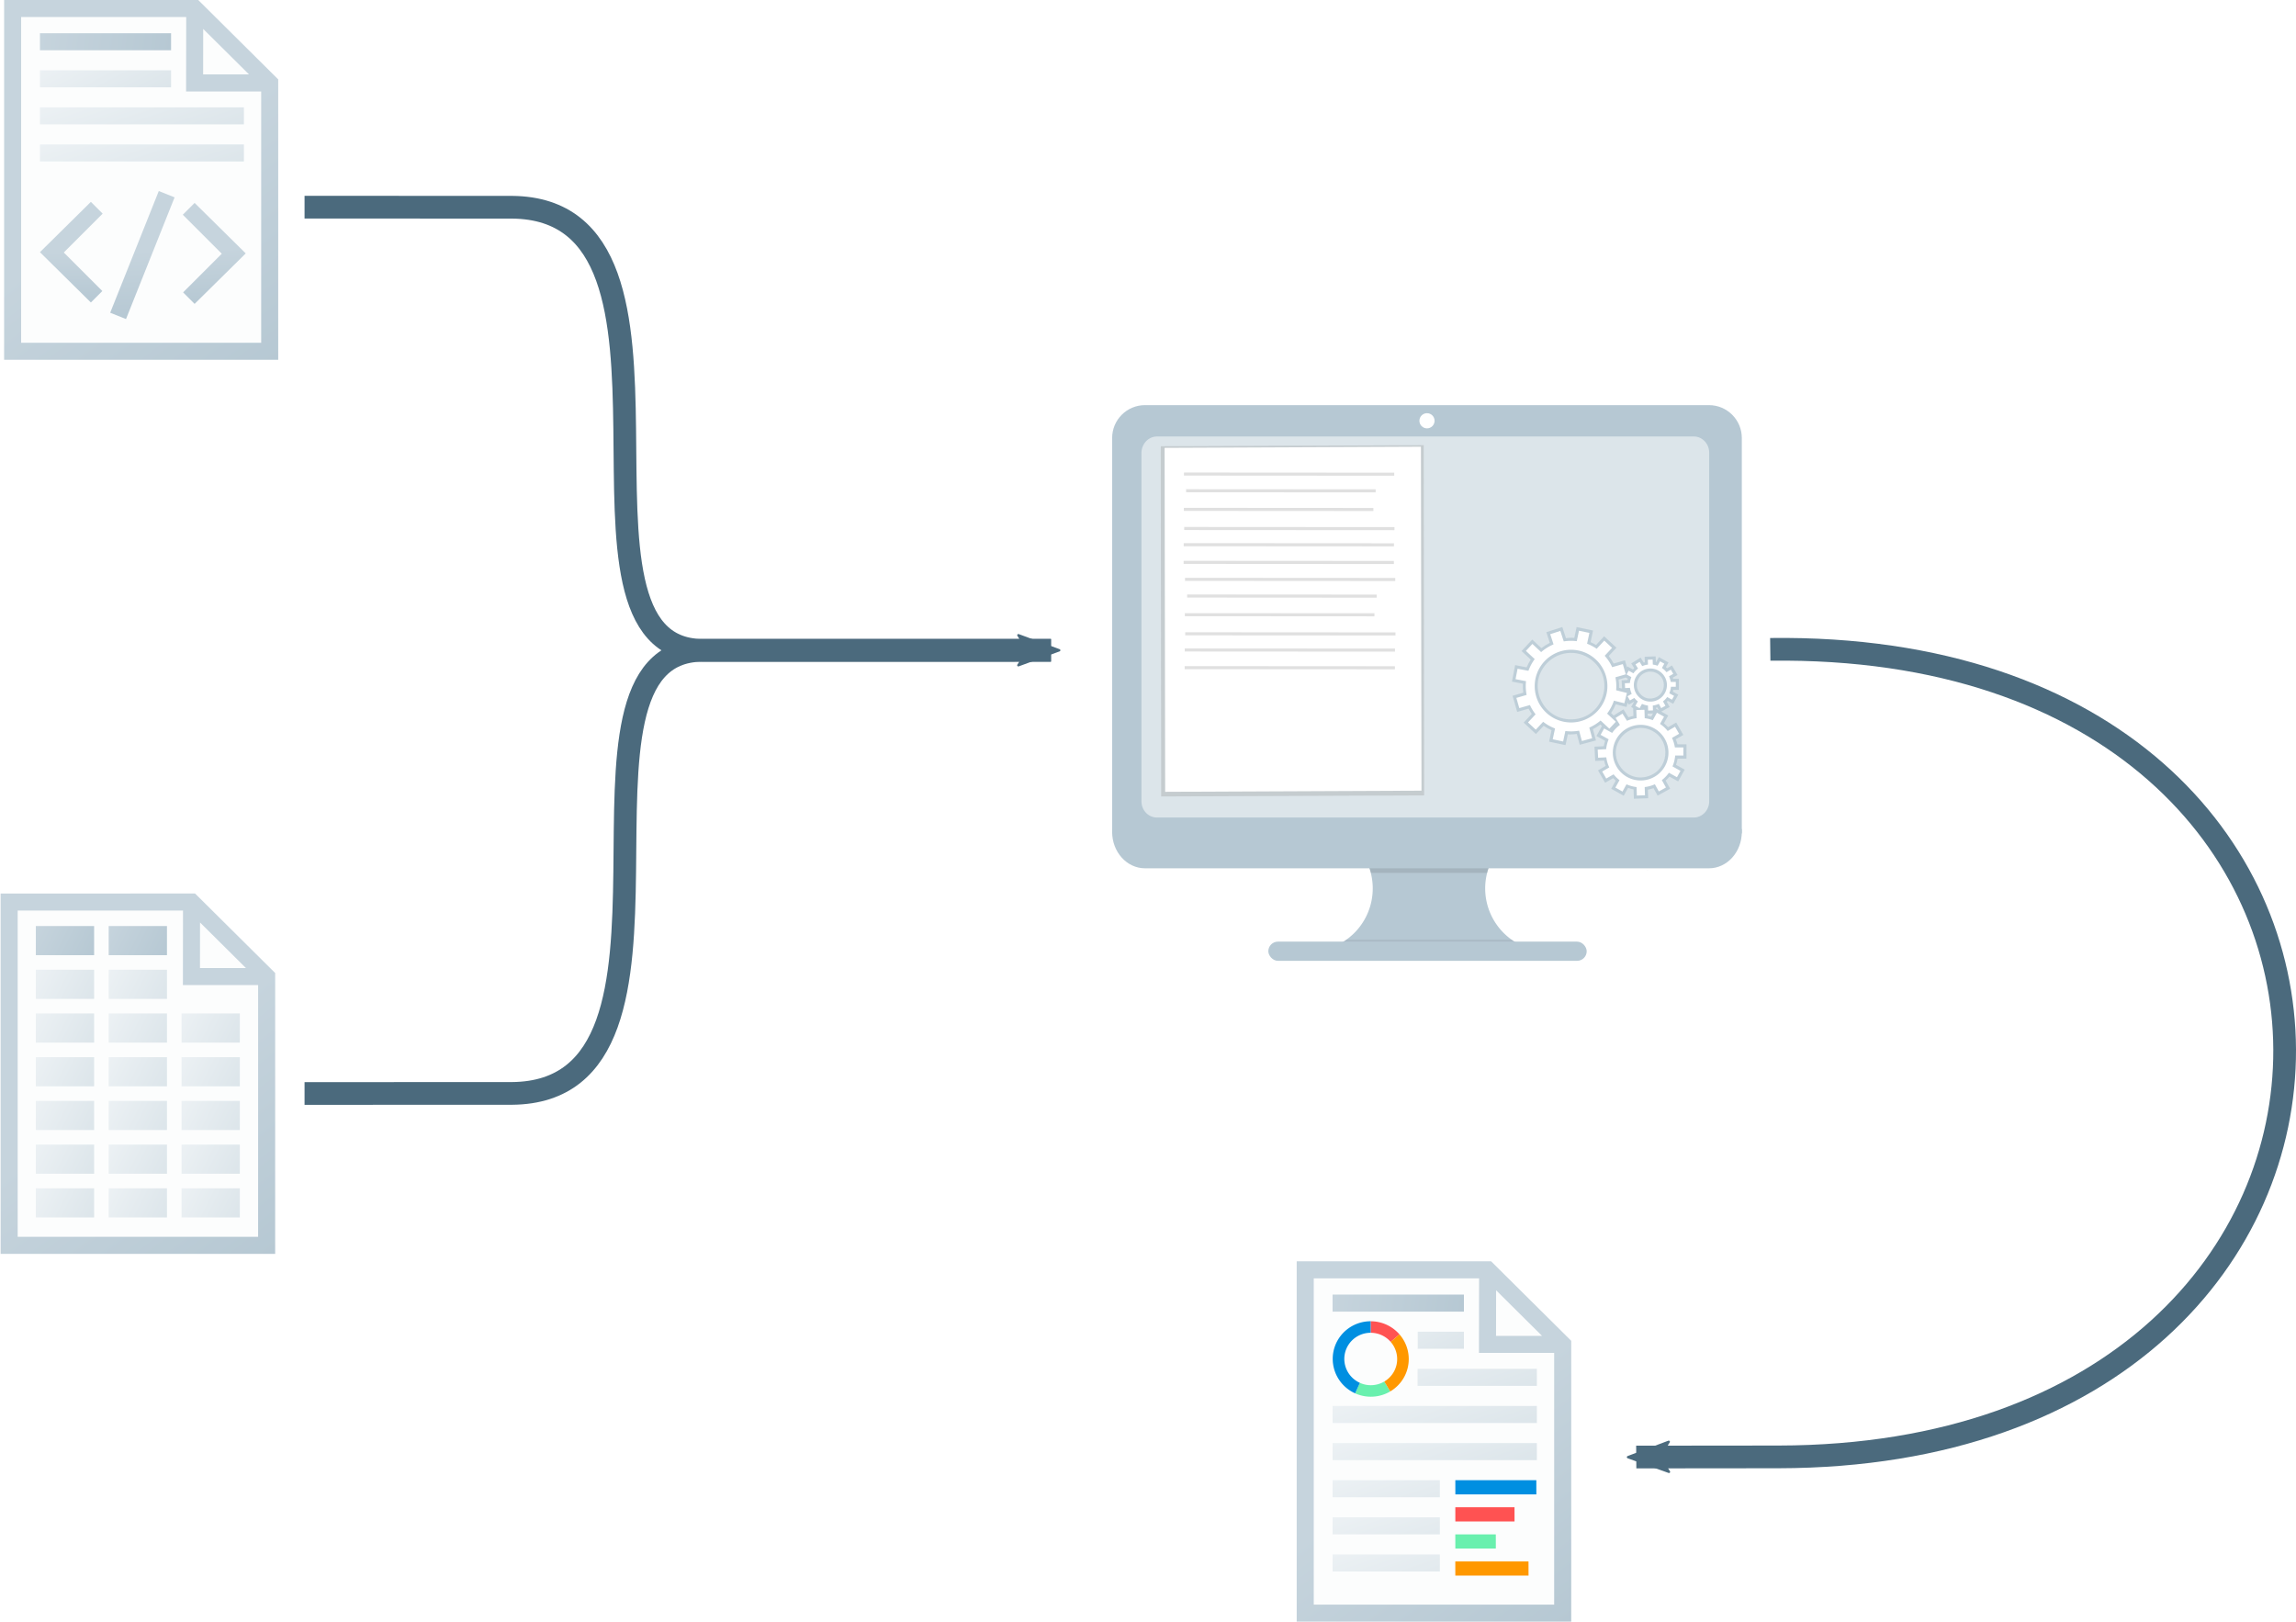 <?xml version="1.0" encoding="UTF-8" standalone="no"?>
<!-- Created with Inkscape (http://www.inkscape.org/) -->

<svg
   xmlns:osb="http://www.openswatchbook.org/uri/2009/osb"
   xmlns:dc="http://purl.org/dc/elements/1.1/"
   xmlns:cc="http://creativecommons.org/ns#"
   xmlns:rdf="http://www.w3.org/1999/02/22-rdf-syntax-ns#"
   xmlns:svg="http://www.w3.org/2000/svg"
   xmlns="http://www.w3.org/2000/svg"
   xmlns:xlink="http://www.w3.org/1999/xlink"
   xmlns:sodipodi="http://sodipodi.sourceforge.net/DTD/sodipodi-0.dtd"
   xmlns:inkscape="http://www.inkscape.org/namespaces/inkscape"
   width="404.47mm"
   height="285.652mm"
   viewBox="0 0 404.47 285.652"
   version="1.1"
   id="svg3107"
   inkscape:version="0.92.4 (5da689c313, 2019-01-14)"
   sodipodi:docname="nemoa-figure.svg">
  <defs
     id="defs3101">
    <marker
       inkscape:stockid="Arrow2Mend"
       orient="auto"
       refY="0"
       refX="0"
       id="Arrow2Mend-4-3"
       style="overflow:visible"
       inkscape:isstock="true">
      <path
         inkscape:connector-curvature="0"
         id="path12009-0-7"
         style="fill:#4b6a7d;fill-opacity:1;fill-rule:evenodd;stroke:#4b6a7d;stroke-width:0.625;stroke-linejoin:round;stroke-opacity:1"
         d="M 8.719,4.034 -2.207,0.016 8.719,-4.002 c -1.745,2.372 -1.735,5.617 -6e-7,8.035 z"
         transform="scale(-0.6)" />
    </marker>
    <linearGradient
       inkscape:collect="always"
       id="linearGradient13135">
      <stop
         style="stop-color:#dce5ea;stop-opacity:1"
         offset="0"
         id="stop13131" />
      <stop
         style="stop-color:#ecf1f4;stop-opacity:1"
         offset="1"
         id="stop13133" />
    </linearGradient>
    <linearGradient
       inkscape:collect="always"
       id="linearGradient46896">
      <stop
         style="stop-color:#b6c8d3;stop-opacity:1"
         offset="0"
         id="stop46892" />
      <stop
         style="stop-color:#c6d4dd;stop-opacity:1"
         offset="1"
         id="stop46894" />
    </linearGradient>
    <linearGradient
       gradientTransform="matrix(3.78,0,0,3.78,-1595.234,-684.882)"
       inkscape:collect="always"
       xlink:href="#linearGradient46896"
       id="linearGradient10806-4"
       x1="99.385"
       y1="129.775"
       x2="76.285"
       y2="126.775"
       gradientUnits="userSpaceOnUse" />
    <linearGradient
       inkscape:collect="always"
       xlink:href="#linearGradient46896"
       id="linearGradient8932-2"
       x1="446.967"
       y1="696.57"
       x2="355.971"
       y2="576.303"
       gradientUnits="userSpaceOnUse"
       gradientTransform="translate(-1595.234,-684.882)" />
    <linearGradient
       gradientTransform="matrix(8.504,0,0,2.209,-1955.661,-461.251)"
       inkscape:collect="always"
       xlink:href="#linearGradient13135"
       id="linearGradient8984-8-6-6-4-4"
       x1="86.551"
       y1="131.979"
       x2="76.285"
       y2="126.846"
       gradientUnits="userSpaceOnUse" />
    <linearGradient
       gradientTransform="matrix(13.229,0,0,2.209,-2316.068,-436.574)"
       inkscape:collect="always"
       xlink:href="#linearGradient13135"
       id="linearGradient8984-8-6-6-5-6"
       x1="86.551"
       y1="131.979"
       x2="76.285"
       y2="126.846"
       gradientUnits="userSpaceOnUse" />
    <linearGradient
       gradientTransform="matrix(13.229,0,0,2.209,-2316.068,-337.865)"
       inkscape:collect="always"
       xlink:href="#linearGradient13135"
       id="linearGradient8984-8-6-6-5-1-7-4"
       x1="86.551"
       y1="131.979"
       x2="76.285"
       y2="126.846"
       gradientUnits="userSpaceOnUse" />
    <linearGradient
       gradientTransform="matrix(13.229,0,0,2.209,-2316.068,-411.897)"
       inkscape:collect="always"
       xlink:href="#linearGradient13135"
       id="linearGradient8984-8-6-6-5-1-7-3"
       x1="86.551"
       y1="131.979"
       x2="76.285"
       y2="126.846"
       gradientUnits="userSpaceOnUse" />
    <linearGradient
       gradientTransform="matrix(13.229,0,0,2.209,-2316.068,-387.22)"
       inkscape:collect="always"
       xlink:href="#linearGradient13135"
       id="linearGradient8984-8-6-6-5-1-7-3-8"
       x1="86.551"
       y1="131.979"
       x2="76.285"
       y2="126.846"
       gradientUnits="userSpaceOnUse" />
    <linearGradient
       gradientTransform="matrix(13.229,0,0,2.209,-2316.068,-362.542)"
       inkscape:collect="always"
       xlink:href="#linearGradient13135"
       id="linearGradient8984-8-6-6-5-1-7-4-4"
       x1="86.551"
       y1="131.979"
       x2="76.285"
       y2="126.846"
       gradientUnits="userSpaceOnUse" />
    <linearGradient
       gradientTransform="matrix(13.229,0,0,2.209,-2316.068,-313.188)"
       inkscape:collect="always"
       xlink:href="#linearGradient13135"
       id="linearGradient8984-8-6-6-5-1-7-4-7"
       x1="86.551"
       y1="131.979"
       x2="76.285"
       y2="126.846"
       gradientUnits="userSpaceOnUse" />
    <marker
       inkscape:stockid="Arrow2Mend"
       orient="auto"
       refY="0"
       refX="0"
       id="Arrow2Mend-4-3-4"
       style="overflow:visible"
       inkscape:isstock="true">
      <path
         inkscape:connector-curvature="0"
         id="path12009-0-7-0"
         style="fill:#4b6a7d;fill-opacity:1;fill-rule:evenodd;stroke:#4b6a7d;stroke-width:0.625;stroke-linejoin:round;stroke-opacity:1"
         d="M 8.719,4.034 -2.207,0.016 8.719,-4.002 c -1.745,2.372 -1.735,5.617 -6e-7,8.035 z"
         transform="scale(-0.6)" />
    </marker>
    <linearGradient
       inkscape:collect="always"
       xlink:href="#linearGradient46896"
       id="linearGradient10097"
       gradientUnits="userSpaceOnUse"
       gradientTransform="translate(12.834,-2.9e-6)"
       x1="86.551"
       y1="131.979"
       x2="76.285"
       y2="126.846" />
    <linearGradient
       inkscape:collect="always"
       xlink:href="#linearGradient13135"
       id="linearGradient10099"
       gradientUnits="userSpaceOnUse"
       gradientTransform="translate(12.834,7.7)"
       x1="86.551"
       y1="131.979"
       x2="76.285"
       y2="126.846" />
    <linearGradient
       inkscape:collect="always"
       xlink:href="#linearGradient13135"
       id="linearGradient10101"
       gradientUnits="userSpaceOnUse"
       gradientTransform="translate(12.834,15.399)"
       x1="86.551"
       y1="131.979"
       x2="76.285"
       y2="126.846" />
    <linearGradient
       inkscape:collect="always"
       xlink:href="#linearGradient13135"
       id="linearGradient10103"
       gradientUnits="userSpaceOnUse"
       gradientTransform="translate(12.834,23.099)"
       x1="86.551"
       y1="131.979"
       x2="76.285"
       y2="126.846" />
    <linearGradient
       inkscape:collect="always"
       xlink:href="#linearGradient13135"
       id="linearGradient10105"
       gradientUnits="userSpaceOnUse"
       gradientTransform="translate(12.834,30.799)"
       x1="86.551"
       y1="131.979"
       x2="76.285"
       y2="126.846" />
    <linearGradient
       inkscape:collect="always"
       xlink:href="#linearGradient13135"
       id="linearGradient10107"
       gradientUnits="userSpaceOnUse"
       gradientTransform="translate(12.834,38.498)"
       x1="86.551"
       y1="131.979"
       x2="76.285"
       y2="126.846" />
    <linearGradient
       inkscape:collect="always"
       xlink:href="#linearGradient13135"
       id="linearGradient10109"
       gradientUnits="userSpaceOnUse"
       gradientTransform="translate(12.834,46.198)"
       x1="86.551"
       y1="131.979"
       x2="76.285"
       y2="126.846" />
    <linearGradient
       inkscape:collect="always"
       xlink:href="#linearGradient13135"
       id="linearGradient10111"
       gradientUnits="userSpaceOnUse"
       gradientTransform="translate(25.667,15.399)"
       x1="86.551"
       y1="131.979"
       x2="76.285"
       y2="126.846" />
    <linearGradient
       inkscape:collect="always"
       xlink:href="#linearGradient13135"
       id="linearGradient10113"
       gradientUnits="userSpaceOnUse"
       gradientTransform="translate(25.667,23.099)"
       x1="86.551"
       y1="131.979"
       x2="76.285"
       y2="126.846" />
    <linearGradient
       inkscape:collect="always"
       xlink:href="#linearGradient13135"
       id="linearGradient10115"
       gradientUnits="userSpaceOnUse"
       gradientTransform="translate(25.667,30.799)"
       x1="86.551"
       y1="131.979"
       x2="76.285"
       y2="126.846" />
    <linearGradient
       inkscape:collect="always"
       xlink:href="#linearGradient13135"
       id="linearGradient10117"
       gradientUnits="userSpaceOnUse"
       gradientTransform="translate(25.667,38.498)"
       x1="86.551"
       y1="131.979"
       x2="76.285"
       y2="126.846" />
    <linearGradient
       inkscape:collect="always"
       xlink:href="#linearGradient13135"
       id="linearGradient10119"
       gradientUnits="userSpaceOnUse"
       gradientTransform="translate(25.667,46.198)"
       x1="86.551"
       y1="131.979"
       x2="76.285"
       y2="126.846" />
    <linearGradient
       inkscape:collect="always"
       xlink:href="#linearGradient46896"
       id="linearGradient8984-0-1-8"
       x1="86.551"
       y1="131.979"
       x2="76.285"
       y2="126.846"
       gradientUnits="userSpaceOnUse" />
    <linearGradient
       inkscape:collect="always"
       xlink:href="#linearGradient13135"
       id="linearGradient10121"
       gradientUnits="userSpaceOnUse"
       gradientTransform="translate(0,7.7)"
       x1="86.551"
       y1="131.979"
       x2="76.285"
       y2="126.846" />
    <linearGradient
       inkscape:collect="always"
       xlink:href="#linearGradient13135"
       id="linearGradient10123"
       gradientUnits="userSpaceOnUse"
       gradientTransform="translate(0,15.399)"
       x1="86.551"
       y1="131.979"
       x2="76.285"
       y2="126.846" />
    <linearGradient
       inkscape:collect="always"
       xlink:href="#linearGradient13135"
       id="linearGradient10125"
       gradientUnits="userSpaceOnUse"
       gradientTransform="translate(0,23.099)"
       x1="86.551"
       y1="131.979"
       x2="76.285"
       y2="126.846" />
    <linearGradient
       inkscape:collect="always"
       xlink:href="#linearGradient13135"
       id="linearGradient10127"
       gradientUnits="userSpaceOnUse"
       gradientTransform="translate(-3e-6,30.799)"
       x1="86.551"
       y1="131.979"
       x2="76.285"
       y2="126.846" />
    <linearGradient
       inkscape:collect="always"
       xlink:href="#linearGradient13135"
       id="linearGradient10129"
       gradientUnits="userSpaceOnUse"
       gradientTransform="translate(-8e-6,38.498)"
       x1="86.551"
       y1="131.979"
       x2="76.285"
       y2="126.846" />
    <linearGradient
       inkscape:collect="always"
       xlink:href="#linearGradient13135"
       id="linearGradient10131"
       gradientUnits="userSpaceOnUse"
       gradientTransform="translate(-3e-6,46.198)"
       x1="86.551"
       y1="131.979"
       x2="76.285"
       y2="126.846" />
    <linearGradient
       inkscape:collect="always"
       xlink:href="#linearGradient46896"
       id="linearGradient8932-5"
       x1="446.967"
       y1="696.57"
       x2="355.971"
       y2="576.303"
       gradientUnits="userSpaceOnUse" />
    <marker
       inkscape:stockid="Arrow2Mend"
       orient="auto"
       refY="0"
       refX="0"
       id="Arrow2Mend-4-3-0"
       style="overflow:visible"
       inkscape:isstock="true">
      <path
         inkscape:connector-curvature="0"
         id="path12009-0-7-7"
         style="fill:#4b6a7d;fill-opacity:1;fill-rule:evenodd;stroke:#4b6a7d;stroke-width:0.625;stroke-linejoin:round;stroke-opacity:1"
         d="M 8.719,4.034 -2.207,0.016 8.719,-4.002 c -1.745,2.372 -1.735,5.617 -6e-7,8.035 z"
         transform="scale(-0.6)" />
    </marker>
    <marker
       inkscape:isstock="true"
       style="overflow:visible"
       id="DotL"
       refX="0"
       refY="0"
       orient="auto"
       inkscape:stockid="DotL">
      <path
         inkscape:connector-curvature="0"
         transform="matrix(0.8,0,0,0.8,5.92,0.8)"
         style="fill:#000000;fill-opacity:0.393;fill-rule:evenodd;stroke:#000000;stroke-width:1pt;stroke-opacity:1"
         d="m -2.5,-1 c 0,2.76 -2.24,5 -5,5 -2.76,0 -5,-2.24 -5,-5 0,-2.76 2.24,-5 5,-5 2.76,0 5,2.24 5,5 z"
         id="path955" />
    </marker>
    <marker
       inkscape:isstock="true"
       style="overflow:visible"
       id="DotM"
       refX="0"
       refY="0"
       orient="auto"
       inkscape:stockid="DotM">
      <path
         inkscape:connector-curvature="0"
         transform="matrix(0.4,0,0,0.4,2.96,0.4)"
         style="fill:#3c82ff;fill-opacity:0.706;fill-rule:evenodd;stroke:#000000;stroke-width:1pt;stroke-opacity:1"
         d="m -2.5,-1 c 0,2.76 -2.24,5 -5,5 -2.76,0 -5,-2.24 -5,-5 0,-2.76 2.24,-5 5,-5 2.76,0 5,2.24 5,5 z"
         id="path958" />
    </marker>
    <marker
       inkscape:isstock="true"
       style="overflow:visible"
       id="Arrow2Lstart"
       refX="0"
       refY="0"
       orient="auto"
       inkscape:stockid="Arrow2Lstart">
      <path
         inkscape:connector-curvature="0"
         transform="matrix(1.1,0,0,1.1,1.1,0)"
         d="M 8.719,4.034 -2.207,0.016 8.719,-4.002 c -1.745,2.372 -1.735,5.617 -6e-7,8.035 z"
         style="fill:#000000;fill-opacity:0.393;fill-rule:evenodd;stroke:#000000;stroke-width:0.625;stroke-linejoin:round;stroke-opacity:1"
         id="path912" />
    </marker>
    <marker
       inkscape:isstock="true"
       style="overflow:visible"
       id="marker1290"
       refX="0"
       refY="0"
       orient="auto"
       inkscape:stockid="Arrow1Lstart">
      <path
         inkscape:connector-curvature="0"
         transform="matrix(0.8,0,0,0.8,10,0)"
         style="fill:#3c82ff;fill-opacity:0.706;fill-rule:evenodd;stroke:#000000;stroke-width:1pt;stroke-opacity:1"
         d="M 0,0 5,-5 -12.5,0 5,5 Z"
         id="path1288" />
    </marker>
    <marker
       inkscape:isstock="true"
       style="overflow:visible"
       id="Arrow1Lstart"
       refX="0"
       refY="0"
       orient="auto"
       inkscape:stockid="Arrow1Lstart">
      <path
         inkscape:connector-curvature="0"
         transform="matrix(0.8,0,0,0.8,10,0)"
         style="fill:#3c82ff;fill-opacity:0.706;fill-rule:evenodd;stroke:#000000;stroke-width:1pt;stroke-opacity:1"
         d="M 0,0 5,-5 -12.5,0 5,5 Z"
         id="path894" />
    </marker>
    <linearGradient
       osb:paint="solid"
       id="linearGradient25565">
      <stop
         id="stop25563"
         offset="0"
         style="stop-color:#00ff00;stop-opacity:1;" />
    </linearGradient>
    <linearGradient
       id="linearGradient25557"
       inkscape:collect="always">
      <stop
         id="stop25553"
         offset="0"
         style="stop-color:#ff0000;stop-opacity:1;" />
      <stop
         id="stop25555"
         offset="1"
         style="stop-color:#ff0000;stop-opacity:0;" />
    </linearGradient>
    <linearGradient
       osb:paint="solid"
       id="linearGradient6556">
      <stop
         id="stop6554"
         offset="0"
         style="stop-color:#ff0046;stop-opacity:0.478;" />
    </linearGradient>
    <inkscape:perspective
       id="perspective4864"
       inkscape:persp3d-origin="248.87743 : -1539.7324 : 1"
       inkscape:vp_z="-1886.7359 : -1541.4926 : 1"
       inkscape:vp_y="0 : -21.553142 : 0"
       inkscape:vp_x="2135.6135 : -1.7602 : 0"
       sodipodi:type="inkscape:persp3d" />
    <linearGradient
       gradientUnits="userSpaceOnUse"
       y2="314.548"
       x2="463.755"
       y1="314.548"
       x1="255.397"
       id="linearGradient25559"
       xlink:href="#linearGradient25557"
       inkscape:collect="always" />
    <inkscape:perspective
       id="perspective4864-9"
       inkscape:persp3d-origin="104.79107 : -1864.7233 : 1"
       inkscape:vp_z="-2030.8226 : -1866.4835 : 1"
       inkscape:vp_y="0 : -21.553142 : 0"
       inkscape:vp_x="2135.6135 : -1.7602 : 0"
       sodipodi:type="inkscape:persp3d" />
    <inkscape:perspective
       id="perspective4864-9-5"
       inkscape:persp3d-origin="-101.27768 : -1787.5854 : 1"
       inkscape:vp_z="-2236.8913 : -1789.3456 : 1"
       inkscape:vp_y="0 : -21.553142 : 0"
       inkscape:vp_x="2135.6135 : -1.7602 : 0"
       sodipodi:type="inkscape:persp3d" />
    <marker
       inkscape:stockid="Arrow2Mend"
       orient="auto"
       refY="0"
       refX="0"
       id="Arrow2Mend-4-3-0-5"
       style="overflow:visible"
       inkscape:isstock="true">
      <path
         inkscape:connector-curvature="0"
         id="path12009-0-7-7-0"
         style="fill:#b6c8d3;fill-opacity:1;fill-rule:evenodd;stroke:#b6c8d3;stroke-width:0.625;stroke-linejoin:round;stroke-opacity:1"
         d="M 8.719,4.034 -2.207,0.016 8.719,-4.002 c -1.745,2.372 -1.735,5.617 -6e-7,8.035 z"
         transform="scale(-0.6)" />
    </marker>
    <linearGradient
       inkscape:collect="always"
       xlink:href="#linearGradient46896"
       id="linearGradient10927-7"
       x1="658.24"
       y1="542.879"
       x2="655.686"
       y2="466.266"
       gradientUnits="userSpaceOnUse" />
    <linearGradient
       inkscape:collect="always"
       xlink:href="#linearGradient46896"
       id="linearGradient10945-1"
       x1="81.804"
       y1="174.127"
       x2="81.813"
       y2="165.391"
       gradientUnits="userSpaceOnUse" />
    <linearGradient
       inkscape:collect="always"
       xlink:href="#linearGradient46896"
       id="linearGradient10937-0"
       x1="95.302"
       y1="176.935"
       x2="94.767"
       y2="165.148"
       gradientUnits="userSpaceOnUse" />
    <linearGradient
       inkscape:collect="always"
       xlink:href="#linearGradient13135"
       id="linearGradient11140"
       gradientUnits="userSpaceOnUse"
       gradientTransform="matrix(2.25,0,0,0.584,-95.363,59.169)"
       x1="86.551"
       y1="131.979"
       x2="76.285"
       y2="126.846" />
    <linearGradient
       inkscape:collect="always"
       xlink:href="#linearGradient13135"
       id="linearGradient11142"
       gradientUnits="userSpaceOnUse"
       gradientTransform="matrix(3.5,0,0,0.584,-190.721,65.698)"
       x1="86.551"
       y1="131.979"
       x2="76.285"
       y2="126.846" />
    <linearGradient
       inkscape:collect="always"
       xlink:href="#linearGradient13135"
       id="linearGradient11144"
       gradientUnits="userSpaceOnUse"
       gradientTransform="matrix(3.5,0,0,0.584,-190.721,72.227)"
       x1="86.551"
       y1="131.979"
       x2="76.285"
       y2="126.846" />
    <linearGradient
       inkscape:collect="always"
       xlink:href="#linearGradient46896"
       id="linearGradient8515"
       gradientUnits="userSpaceOnUse"
       x1="99.385"
       y1="129.775"
       x2="76.285"
       y2="126.775" />
    <linearGradient
       inkscape:collect="always"
       xlink:href="#linearGradient46896"
       id="linearGradient8517"
       gradientUnits="userSpaceOnUse"
       gradientTransform="scale(0.265)"
       x1="446.967"
       y1="696.57"
       x2="355.971"
       y2="576.303" />
  </defs>
  <sodipodi:namedview
     id="base"
     pagecolor="#ffffff"
     bordercolor="#666666"
     borderopacity="1.0"
     inkscape:pageopacity="0.0"
     inkscape:pageshadow="2"
     inkscape:zoom="0.49497474"
     inkscape:cx="329.48571"
     inkscape:cy="445.30515"
     inkscape:document-units="mm"
     inkscape:current-layer="layer1"
     showgrid="false"
     inkscape:window-width="1680"
     inkscape:window-height="987"
     inkscape:window-x="-8"
     inkscape:window-y="-8"
     inkscape:window-maximized="1"
     fit-margin-top="0"
     fit-margin-left="0"
     fit-margin-right="0"
     fit-margin-bottom="0" />
  <g
     inkscape:label="Ebene 1"
     inkscape:groupmode="layer"
     id="layer1"
     transform="translate(138.737,15.991)">
    <g
       id="g2101"
       transform="matrix(0.857,0,0,0.857,20.907,-24.199)">
      <path
         sodipodi:nodetypes="ssssccs"
         id="path66517-8"
         d="m 171.761,99.604 c 0,-3.73 -3.024,-6.753 -6.753,-6.753 H 49.08 c -3.73,0 -6.753,3.024 -6.753,6.753 V 180.897 H 171.761 Z"
         inkscape:connector-curvature="0"
         style="fill:#b6c8d3;fill-opacity:1;stroke-width:0.647" />
      <path
         id="path66519-1"
         d="m 165.054,102.612 v 71.675 a 3.171,3.325 0 0 1 -3.171,3.325 H 51.524 a 3.171,3.325 0 0 1 -3.171,-3.325 v -71.675 a 3.14,3.293 0 0 1 0.457,-1.656 3.177,3.331 0 0 1 2.745,-1.662 H 161.883 a 3.171,3.325 0 0 1 3.171,3.319 z"
         inkscape:connector-curvature="0"
         style="fill:#dce5ea;fill-opacity:1;stroke-width:0.632" />
      <g
         transform="matrix(1.58,0,0,1.58,40.68,-125.997)"
         id="g1761-9">
        <path
           style="color:#000000;font-style:normal;font-variant:normal;font-weight:normal;font-stretch:normal;font-size:medium;line-height:normal;font-family:sans-serif;font-variant-ligatures:normal;font-variant-position:normal;font-variant-caps:normal;font-variant-numeric:normal;font-variant-alternates:normal;font-feature-settings:normal;text-indent:0;text-align:start;text-decoration:none;text-decoration-line:none;text-decoration-style:solid;text-decoration-color:#000000;letter-spacing:normal;word-spacing:normal;text-transform:none;writing-mode:lr-tb;direction:ltr;text-orientation:mixed;dominant-baseline:auto;baseline-shift:baseline;text-anchor:start;white-space:normal;shape-padding:0;clip-rule:nonzero;display:inline;overflow:visible;visibility:visible;opacity:0.5;isolation:auto;mix-blend-mode:normal;color-interpolation:sRGB;color-interpolation-filters:linearRGB;solid-color:#000000;solid-opacity:1;vector-effect:none;fill:#a1b8c7;fill-opacity:1;fill-rule:nonzero;stroke:none;stroke-width:3.024;stroke-linecap:butt;stroke-linejoin:miter;stroke-miterlimit:4;stroke-dasharray:none;stroke-dashoffset:0;stroke-opacity:1;color-rendering:auto;image-rendering:auto;shape-rendering:auto;text-rendering:auto;enable-background:accumulate"
           d="m 151.104,11.695 -7.834,2.545 1.697,5.227 c -1.466,0.719 -2.847,1.581 -4.135,2.584 l -4.492,-4.188 -5.244,5.625 4.512,4.205 c -0.791,1.205 -1.467,2.471 -2.027,3.799 l -5.637,-1.098 -1.57,8.088 5.371,1.045 c -0.073,1.477 -0.009,2.949 0.193,4.414 l -5.258,1.512 2.27,7.918 5.582,-1.604 c 0.47,0.895 0.994,1.755 1.574,2.582 l -3.973,4.262 6.025,5.619 3.775,-4.051 c 1.222,0.844 2.513,1.57 3.871,2.172 l -1.195,5.621 8.059,1.713 1.133,-5.324 c 0.325,0.023 0.647,0.066 0.973,0.074 1.154,0.03 2.299,-0.126 3.443,-0.262 l 1.43,5.33 7.957,-2.135 -1.482,-5.531 c 1.286,-0.652 2.505,-1.415 3.652,-2.289 l 0.799,0.744 -2.729,4.912 4.273,2.373 c -0.285,0.862 -0.508,1.737 -0.664,2.631 l -4.566,0.236 0.363,7.006 4.346,-0.225 c 0.196,0.91 0.459,1.798 0.789,2.668 l -3.77,2.178 3.504,6.076 3.926,-2.266 c 0.402,0.437 0.822,0.852 1.264,1.248 l -2.207,3.977 6.133,3.408 2.137,-3.85 c 0.885,0.316 1.786,0.57 2.709,0.748 l 0.158,4.574 7.012,-0.24 -0.143,-4.209 c 0.149,-0.03 0.301,-0.043 0.449,-0.076 0.603,-0.133 1.198,-0.297 1.785,-0.49 0.174,-0.057 0.34,-0.133 0.512,-0.195 l 2.041,3.688 6.137,-3.398 -2.207,-3.986 c 0.678,-0.607 1.303,-1.262 1.885,-1.961 l 4.264,2.365 3.203,-5.766 -4.254,-2.361 c 0.339,-0.996 0.59,-2.014 0.756,-3.053 l 4.371,0.002 0.008,-7.016 -4.455,-0.002 c -0.04,-0.178 -0.064,-0.359 -0.109,-0.535 -0.172,-0.668 -0.454,-1.299 -0.699,-1.943 l 3.713,-2.141 -3.504,-6.078 -3.971,2.289 c -0.639,-0.69 -1.329,-1.323 -2.064,-1.908 l 2.135,-3.85 -3.428,-1.902 4.105,-2.275 -1.393,-2.518 c 0.164,-0.16 0.322,-0.324 0.477,-0.494 l 2.664,1.477 2.5,-4.5 -2.662,-1.477 c 0.086,-0.294 0.159,-0.589 0.221,-0.889 l 2.74,0.002 0.006,-5.396 -2.834,-0.002 c -0.054,-0.197 -0.088,-0.398 -0.152,-0.592 l 2.287,-1.318 -2.695,-4.674 -2.402,1.383 c -0.192,-0.192 -0.387,-0.38 -0.59,-0.56 0.055,-0.073 0,0 0.055,-0.073 l 1.227,-2.213 -4.717,-2.621 -1.387,2.502 c -0.038,-0.011 -0.077,-0.02 -0.115,-0.027 l -0.098,-2.848 -1.51,0.051 -3.885,0.133 0.092,2.715 c -0.188,0.046 -0.373,0.093 -0.559,0.148 l -1.523,-2.443 -4.576,2.857 1.451,2.328 c -0.22,0.211 -0.432,0.427 -0.635,0.654 l -2.666,-1.479 -0.25,0.449 -0.998,-3.484 -5.533,1.586 c -0.694,-1.312 -1.506,-2.551 -2.432,-3.711 l 3.775,-4.053 -6.027,-5.617 -3.986,4.275 c -0.861,-0.526 -1.751,-0.994 -2.672,-1.406 l 1.207,-5.678 -8.059,-1.713 -0.314,1.479 -0.816,3.844 c -0.325,-0.023 -0.647,-0.067 -0.973,-0.076 -1.05,-0.03 -2.093,0.101 -3.137,0.211 z m 3.963,12.682 c 4.248,-0.086 8.359,1.486 11.467,4.383 5.369,5.006 6.321,11.884 4.16,17.664 -2.161,5.781 -7.394,10.347 -14.729,10.604 -7.335,0.256 -12.872,-3.933 -15.432,-9.549 -2.559,-5.616 -2.088,-12.544 2.918,-17.912 3.011,-3.229 7.201,-5.1 11.615,-5.189 z m 39.516,9.207 c 1.041,0.038 2.058,0.321 2.969,0.826 2.63,1.46 3.643,4.039 3.357,6.531 -0.286,2.492 -1.856,4.773 -4.748,5.6 -2.892,0.827 -5.432,-0.28 -6.992,-2.244 -1.56,-1.964 -2.063,-4.688 -0.602,-7.318 1.209,-2.176 3.528,-3.485 6.016,-3.395 z m -12.324,2.906 1.014,0.562 c -0.062,0.221 -0.119,0.442 -0.168,0.666 l -2.883,0.148 0.209,4.041 -1.475,-0.367 c 0.047,-1.353 -0.029,-2.7 -0.213,-4.041 z m 3.959,11.898 c 0.028,0.026 0.056,0.054 0.084,0.082 l -1.389,2.498 0.975,0.541 0.129,3.826 c -0.841,0.164 -1.665,0.379 -2.475,0.658 l -2.414,-3.869 -4.816,3.006 -1.273,-1.189 c 0.91,-1.359 1.673,-2.8 2.285,-4.316 l 5.326,1.326 0.531,-2.131 0.57,0.988 z m 11.521,2.783 0.773,1.404 -1.418,-0.789 -0.016,-0.432 c 0.222,-0.054 0.441,-0.116 0.66,-0.184 z m -2.111,2.963 -0.873,1.57 c -0.567,-0.168 -1.139,-0.309 -1.719,-0.422 L 193,54.225 Z m -6.482,7.096 c 0.283,-0.01 0.568,-0.008 0.854,0.002 1.216,0.044 2.419,0.27 3.568,0.672 0.653,0.228 1.284,0.512 1.889,0.848 4.788,2.658 6.697,7.439 6.174,12.004 -0.524,4.565 -3.466,8.791 -8.73,10.297 -5.265,1.505 -9.996,-0.527 -12.854,-4.125 -2.858,-3.598 -3.765,-8.666 -1.105,-13.453 2.081,-3.748 5.962,-6.101 10.205,-6.244 z"
           transform="matrix(0.265,0,0,0.265,19.567,164.277)"
           id="path65804-2-9-5-1-1-54-3-0"
           inkscape:connector-curvature="0"
           sodipodi:nodetypes="cccccccccccccccccccccccccccccccccccccccccccccccccccccccccccccccccccccccccccccccccccccccccccccccccccccccccccccccccccccsccccccccccccccccccccccccccccccccccccccccccccccccsccc" />
        <path
           style="fill:#ffffff;fill-opacity:1;stroke:#808080;stroke-width:0;stroke-miterlimit:4;stroke-dasharray:none;stroke-opacity:0.251"
           d="m 159.289,13.514 -1.092,5.137 a 22.251,22.251 0 0 0 -6.389,0.107 l -1.676,-5.158 -4.959,1.611 1.625,5.004 a 22.251,22.251 0 0 0 -6.08,3.799 L 136.414,20 l -3.182,3.414 4.32,4.027 a 22.251,22.251 0 0 0 -3.082,5.764 l -5.332,-1.037 -0.994,5.119 5.146,1 a 22.251,22.251 0 0 0 0.297,6.752 l -5.039,1.449 1.438,5.012 5.225,-1.5 a 22.251,22.251 0 0 0 2.775,4.551 l -3.717,3.986 3.814,3.557 3.617,-3.881 a 22.251,22.251 0 0 0 5.83,3.281 l -1.129,5.314 5.102,1.084 1.094,-5.139 a 22.251,22.251 0 0 0 6.758,-0.174 l 1.359,5.072 5.037,-1.352 -1.402,-5.23 a 22.251,22.251 0 0 0 5.539,-3.48 l 4.309,4.016 3.182,-3.412 -4.289,-4 a 22.274,22.274 0 0 0 3.354,-6.346 l 5.104,1.271 1.264,-5.061 -5.291,-1.316 a 22.274,22.274 0 0 0 -0.334,-6.369 l 5.066,-1.453 -1.438,-5.014 -5.23,1.5 a 22.274,22.274 0 0 0 -3.676,-5.59 l 3.617,-3.881 -3.816,-3.557 -3.734,4.006 a 22.251,22.251 0 0 0 -4.713,-2.48 l 1.129,-5.307 z m -4.254,9.352 a 17.844,17.844 0 0 1 12.529,4.789 17.844,17.844 0 1 1 -25.219,0.881 17.844,17.844 0 0 1 12.689,-5.67 z m 40.416,4.805 -2.373,0.08 0.082,2.391 a 10.126,10.126 0 0 0 -2.811,0.748 l -1.307,-2.094 -2.012,1.256 1.266,2.031 a 10.126,10.126 0 0 0 -2.268,2.344 l -2.342,-1.299 -1.031,1.855 2.35,1.305 a 10.126,10.126 0 0 0 -0.729,2.885 l -2.469,0.127 0.123,2.369 2.383,-0.123 a 10.126,10.126 0 0 0 0.873,2.949 l -2.068,1.193 1.186,2.057 2.145,-1.236 a 10.126,10.126 0 0 0 1.725,1.705 l -1.205,2.168 2.076,1.152 1.172,-2.109 a 10.126,10.126 0 0 0 2.934,0.809 l 0.086,2.471 2.371,-0.08 -0.08,-2.391 a 10.126,10.126 0 0 0 2.965,-0.818 l 1.156,2.092 2.076,-1.15 -1.193,-2.156 a 10.126,10.126 0 0 0 2.064,-2.145 l 2.344,1.301 1.031,-1.857 -2.334,-1.295 a 10.137,10.137 0 0 0 0.785,-3.172 l 2.395,0.002 0.002,-2.373 -2.482,-0.002 a 10.137,10.137 0 0 0 -0.846,-2.775 l 2.078,-1.199 -1.186,-2.055 -2.146,1.236 a 10.137,10.137 0 0 0 -2.234,-2.066 l 1.17,-2.109 -2.074,-1.152 -1.209,2.18 a 10.126,10.126 0 0 0 -2.354,-0.58 z m -0.814,4.402 a 8.121,8.121 0 0 1 3.648,1.016 8.121,8.121 0 1 1 -11.041,3.156 8.121,8.121 0 0 1 7.393,-4.172 z m -3.215,20.244 -3.99,0.135 0.137,4.02 a 17.034,17.034 0 0 0 -4.727,1.258 l -2.197,-3.521 -3.387,2.113 2.131,3.416 a 17.034,17.034 0 0 0 -3.814,3.945 l -3.939,-2.188 -1.734,3.123 3.953,2.195 a 17.034,17.034 0 0 0 -1.227,4.85 l -4.152,0.215 0.207,3.986 4.008,-0.207 a 17.034,17.034 0 0 0 1.467,4.961 l -3.477,2.008 1.994,3.459 3.605,-2.08 a 17.034,17.034 0 0 0 2.902,2.867 l -2.025,3.648 3.49,1.939 1.971,-3.551 a 17.034,17.034 0 0 0 4.938,1.361 l 0.143,4.156 3.99,-0.137 -0.137,-4.02 a 17.034,17.034 0 0 0 4.986,-1.377 l 1.947,3.518 3.492,-1.934 -2.008,-3.627 a 17.034,17.034 0 0 0 3.473,-3.609 l 3.943,2.189 1.734,-3.123 -3.926,-2.18 a 17.051,17.051 0 0 0 1.32,-5.334 l 4.025,0.002 0.004,-3.992 -4.174,-0.002 a 17.051,17.051 0 0 0 -1.422,-4.67 l 3.494,-2.016 -1.994,-3.459 -3.609,2.08 a 17.051,17.051 0 0 0 -3.762,-3.475 l 1.971,-3.551 -3.49,-1.938 -2.035,3.666 a 17.034,17.034 0 0 0 -3.959,-0.973 z m -1.369,7.404 a 13.66,13.66 0 0 1 6.137,1.709 13.66,13.66 0 1 1 -18.572,5.311 13.66,13.66 0 0 1 12.436,-7.02 z"
           id="path65804-2-9-5-1-1-54-2"
           transform="matrix(0.265,0,0,0.265,19.567,164.277)"
           inkscape:connector-curvature="0" />
      </g>
      <path
         id="path66507-5"
         d="m 126.848,204.075 v 1.333 H 87.447 v -1.08 a 12.938,12.938 0 0 0 8.448,-12.148 12.938,12.938 0 0 0 -7.556,-11.767 H 126.583 a 12.938,12.938 0 0 0 0.265,23.663 z"
         inkscape:connector-curvature="0"
         style="fill:#b6c8d3;fill-opacity:1;stroke-width:0.647" />
      <path
         id="path66509-9"
         d="m 126.583,180.412 a 12.938,12.938 0 0 0 -7.148,8.584 H 95.5 a 12.976,12.976 0 0 0 -7.161,-8.584 z"
         inkscape:connector-curvature="0"
         style="opacity:0.1;stroke-width:0.647" />
      <path
         sodipodi:nodetypes="csssscc"
         id="path66511-5"
         d="m 42.327,179.97 v 0.605 c 0,4.127 3.027,7.478 6.753,7.478 H 165.008 c 3.726,0 6.753,-3.351 6.753,-7.478 v -0.605 z"
         inkscape:connector-curvature="0"
         style="fill:#b6c8d3;fill-opacity:1;stroke-width:0.647" />
      <path
         id="path66513-4"
         d="m 126.848,204.075 v 1.333 H 87.447 v -1.08 a 13.041,13.041 0 0 0 3.04,-1.617 h 33.948 a 13.015,13.015 0 0 0 2.413,1.365 z"
         inkscape:connector-curvature="0"
         style="opacity:0.1;fill:#3f3d56;fill-opacity:1;stroke-width:0.647" />
      <rect
         id="rect66515-7"
         rx="1.973"
         height="3.946"
         width="65.445"
         y="203.125"
         x="74.431"
         style="fill:#b6c8d3;fill-opacity:1;stroke-width:0.647" />
      <circle
         id="circle66521-6"
         r="1.559"
         cy="96.066"
         cx="107.047"
         style="fill:#ffffff;stroke-width:0.647" />
      <path
         id="path66687-2"
         d="m 152.565,188.486 c -0.142,0 -0.278,-0.032 -0.414,-0.058 a 0.86,0.86 0 0 1 0.414,0.058 z"
         inkscape:connector-curvature="0"
         style="opacity:0.1;fill:#3f3d56;fill-opacity:1;stroke-width:0.647" />
      <g
         id="g17909-6-4-0-3"
         transform="matrix(0.22,-0.018,0.018,0.212,-683.952,-39.314)">
        <g
           id="g4943-4-1-9-6"
           transform="translate(944.425,773.931)">
          <rect
             transform="rotate(4.61)"
             id="rect17823-3-7-4-7"
             height="338.348"
             width="244.884"
             y="-20.481"
             x="2331.179"
             style="fill:#808080;fill-opacity:0.25;stroke-width:0.58" />
          <rect
             transform="matrix(0.997,0.08,-0.08,0.997,0,0)"
             style="fill:#ffffff;stroke-width:0.581"
             x="2334.293"
             y="-17.962"
             width="238.649"
             height="332.204"
             id="rect17827-0-3-7-1" />
          <rect
             style="fill:#e0e0e0;stroke-width:0.606"
             x="2352.777"
             y="-6.531"
             width="195.799"
             height="2.965"
             transform="rotate(4.891)"
             id="rect2651-42-6-7-4-2" />
          <rect
             style="fill:#e0e0e0;stroke-width:0.606"
             x="2352.783"
             y="27.589"
             width="176.516"
             height="2.965"
             transform="rotate(4.891)"
             id="rect2661-85-9-6-5-6" />
          <rect
             style="fill:#e0e0e0;stroke-width:0.606"
             x="2352.779"
             y="61.705"
             width="195.799"
             height="2.965"
             transform="rotate(4.891)"
             id="rect2665-8-0-1-1-0" />
          <rect
             style="fill:#e0e0e0;stroke-width:0.606"
             x="2352.779"
             y="78.763"
             width="195.799"
             height="2.965"
             transform="rotate(4.891)"
             id="rect2673-4-3-7-1-2" />
          <rect
             style="fill:#e0e0e0;stroke-width:0.606"
             x="2354.824"
             y="9.577"
             width="176.516"
             height="2.965"
             transform="rotate(4.891)"
             id="rect2661-8-3-4-5-0-7" />
          <rect
             style="fill:#e0e0e0;stroke-width:0.606"
             x="2353.178"
             y="46.069"
             width="195.799"
             height="2.965"
             transform="rotate(4.891)"
             id="rect2665-0-1-8-3-3-3" />
          <rect
             style="fill:#e0e0e0;stroke-width:0.606"
             x="2354.112"
             y="95.191"
             width="195.799"
             height="2.965"
             transform="rotate(4.891)"
             id="rect2651-4-8-9-3-3-9" />
          <rect
             style="fill:#e0e0e0;stroke-width:0.606"
             x="2354.118"
             y="129.311"
             width="176.516"
             height="2.965"
             transform="rotate(4.891)"
             id="rect2661-1-0-4-6-7-1" />
          <rect
             style="fill:#e0e0e0;stroke-width:0.606"
             x="2354.114"
             y="163.427"
             width="195.799"
             height="2.965"
             transform="rotate(4.891)"
             id="rect2665-7-3-7-1-0-3" />
          <rect
             style="fill:#e0e0e0;stroke-width:0.606"
             x="2354.114"
             y="180.485"
             width="195.799"
             height="2.965"
             transform="rotate(4.891)"
             id="rect2673-8-3-7-5-0-1" />
          <rect
             style="fill:#e0e0e0;stroke-width:0.606"
             x="2356.159"
             y="111.298"
             width="176.516"
             height="2.965"
             transform="rotate(4.891)"
             id="rect2661-8-5-7-0-6-2-5" />
          <rect
             style="fill:#e0e0e0;stroke-width:0.606"
             x="2354.513"
             y="147.791"
             width="195.799"
             height="2.965"
             transform="rotate(4.891)"
             id="rect2665-0-3-0-6-2-3-4" />
        </g>
      </g>
    </g>
    <g
       transform="translate(-207.985,-136.914)"
       id="g10956-3">
      <path
         sodipodi:nodetypes="cccccc"
         inkscape:connector-curvature="0"
         id="rect7973-6-79"
         d="m 71.472,122.425 h 32.081 l 13.206,13.108 v 47.268 H 71.472 Z"
         style="opacity:1;vector-effect:none;fill:#fcfdfd;fill-opacity:1;stroke:none;stroke-width:0;stroke-linecap:butt;stroke-linejoin:miter;stroke-miterlimit:4;stroke-dasharray:none;stroke-dashoffset:0;stroke-opacity:1" />
      <path
         inkscape:connector-curvature="0"
         id="path10781-9-9"
         d="m 76.285,126.775 v 3 h 23.1 v -3 z"
         style="color:#000000;font-style:normal;font-variant:normal;font-weight:normal;font-stretch:normal;font-size:medium;line-height:normal;font-family:sans-serif;font-variant-ligatures:normal;font-variant-position:normal;font-variant-caps:normal;font-variant-numeric:normal;font-variant-alternates:normal;font-feature-settings:normal;text-indent:0;text-align:start;text-decoration:none;text-decoration-line:none;text-decoration-style:solid;text-decoration-color:#000000;letter-spacing:normal;word-spacing:normal;text-transform:none;writing-mode:lr-tb;direction:ltr;text-orientation:mixed;dominant-baseline:auto;baseline-shift:baseline;text-anchor:start;white-space:normal;shape-padding:0;clip-rule:nonzero;display:inline;overflow:visible;visibility:visible;opacity:1;isolation:auto;mix-blend-mode:normal;color-interpolation:sRGB;color-interpolation-filters:linearRGB;solid-color:#000000;solid-opacity:1;vector-effect:none;fill:url(#linearGradient8515);fill-opacity:1;fill-rule:nonzero;stroke:none;stroke-width:3;stroke-linecap:butt;stroke-linejoin:miter;stroke-miterlimit:4;stroke-dasharray:none;stroke-dashoffset:0;stroke-opacity:1;color-rendering:auto;image-rendering:auto;shape-rendering:auto;text-rendering:auto;enable-background:accumulate" />
      <path
         sodipodi:nodetypes="ccccccccccccccccccc"
         inkscape:connector-curvature="0"
         id="rect7973-4"
         d="m 69.972,120.926 v 63.375 h 48.287 c -0.002,-16.357 10e-4,-49.391 10e-4,-49.391 l -10e-4,-0.001 v -5.2e-4 l -14.09,-13.984 z m 3,3 h 29.078 l -0.02,13.107 h 13.229 v 44.268 H 72.973 Z m 32.074,2.096 8.072,8.011 h -8.084 z"
         style="color:#000000;font-style:normal;font-variant:normal;font-weight:normal;font-stretch:normal;font-size:medium;line-height:normal;font-family:sans-serif;font-variant-ligatures:normal;font-variant-position:normal;font-variant-caps:normal;font-variant-numeric:normal;font-variant-alternates:normal;font-feature-settings:normal;text-indent:0;text-align:start;text-decoration:none;text-decoration-line:none;text-decoration-style:solid;text-decoration-color:#000000;letter-spacing:normal;word-spacing:normal;text-transform:none;writing-mode:lr-tb;direction:ltr;text-orientation:mixed;dominant-baseline:auto;baseline-shift:baseline;text-anchor:start;white-space:normal;shape-padding:0;clip-rule:nonzero;display:inline;overflow:visible;visibility:visible;opacity:1;isolation:auto;mix-blend-mode:normal;color-interpolation:sRGB;color-interpolation-filters:linearRGB;solid-color:#000000;solid-opacity:1;vector-effect:none;fill:url(#linearGradient8517);fill-opacity:1;fill-rule:nonzero;stroke:none;stroke-width:3;stroke-linecap:butt;stroke-linejoin:miter;stroke-miterlimit:4;stroke-dasharray:none;stroke-dashoffset:0;stroke-opacity:1;color-rendering:auto;image-rendering:auto;shape-rendering:auto;text-rendering:auto;enable-background:accumulate" />
      <polygon
         transform="matrix(0.125,0,0,0.125,25.366,106.526)"
         id="polygon10656-2"
         points="625.327,401.13 697.373,472.275 625.327,543.42 609.117,527.21 663.602,472.725 608.667,417.79 "
         style="fill:url(#linearGradient10927-7);fill-opacity:1" />
      <path
         inkscape:connector-curvature="0"
         id="polygon10654-6"
         d="m 87.276,172.186 -6.786,-6.786 6.842,-6.842 -2.075,-2.075 -8.973,8.861 8.973,8.861 z"
         style="fill:url(#linearGradient10945-1);fill-opacity:1;stroke-width:0.125" />
      <path
         inkscape:connector-curvature="0"
         id="path10781-91"
         d="m 97.219,154.574 -8.559,21.438 2.785,1.113 8.561,-21.439 z"
         style="color:#000000;font-style:normal;font-variant:normal;font-weight:normal;font-stretch:normal;font-size:medium;line-height:normal;font-family:sans-serif;font-variant-ligatures:normal;font-variant-position:normal;font-variant-caps:normal;font-variant-numeric:normal;font-variant-alternates:normal;font-feature-settings:normal;text-indent:0;text-align:start;text-decoration:none;text-decoration-line:none;text-decoration-style:solid;text-decoration-color:#000000;letter-spacing:normal;word-spacing:normal;text-transform:none;writing-mode:lr-tb;direction:ltr;text-orientation:mixed;dominant-baseline:auto;baseline-shift:baseline;text-anchor:start;white-space:normal;shape-padding:0;clip-rule:nonzero;display:inline;overflow:visible;visibility:visible;opacity:1;isolation:auto;mix-blend-mode:normal;color-interpolation:sRGB;color-interpolation-filters:linearRGB;solid-color:#000000;solid-opacity:1;vector-effect:none;fill:url(#linearGradient10937-0);fill-opacity:1;fill-rule:nonzero;stroke:none;stroke-width:3;stroke-linecap:butt;stroke-linejoin:miter;stroke-miterlimit:4;stroke-dasharray:none;stroke-dashoffset:0;stroke-opacity:1;color-rendering:auto;image-rendering:auto;shape-rendering:auto;text-rendering:auto;enable-background:accumulate" />
      <path
         sodipodi:nodetypes="ccccc"
         inkscape:connector-curvature="0"
         id="path54-8-129-0-6-7-9"
         d="m 76.285,133.305 v 3 h 23.1 v -3 z"
         style="fill:url(#linearGradient11140);fill-opacity:1;stroke-width:0.327" />
      <path
         sodipodi:nodetypes="ccccc"
         inkscape:connector-curvature="0"
         id="path54-8-129-0-6-8-6"
         d="m 76.285,139.834 v 3 h 35.932 v -3 z"
         style="fill:url(#linearGradient11142);fill-opacity:1;stroke-width:0.408" />
      <path
         sodipodi:nodetypes="ccccc"
         inkscape:connector-curvature="0"
         id="path54-8-129-0-6-8-7-4"
         d="m 76.285,146.363 v 3 h 35.932 v -3 z"
         style="fill:url(#linearGradient11144);fill-opacity:1;stroke-width:0.408" />
    </g>
    <path
       style="fill:none;stroke:#4b6a7d;stroke-width:4;stroke-linecap:butt;stroke-linejoin:miter;stroke-miterlimit:4;stroke-dasharray:none;stroke-dashoffset:0;stroke-opacity:1"
       d="m -85.086,20.503 c 1.029,0 35.518,0.004 36.519,0.011 36.745,0.266 5.088,77.887 33.545,78.045 0.804,0.004 60.606,0.007 61.426,0.006"
       id="path11801-1-8"
       inkscape:connector-curvature="0"
       sodipodi:nodetypes="cssc"
       inkscape:export-filename="C:\Users\patri\Desktop\g47509-1.png"
       inkscape:export-xdpi="96"
       inkscape:export-ydpi="96" />
    <path
       style="fill:none;stroke:#4b6a7d;stroke-width:4;stroke-linecap:butt;stroke-linejoin:miter;stroke-miterlimit:4;stroke-dasharray:none;stroke-dashoffset:0;stroke-opacity:1;marker-end:url(#Arrow2Mend-4-3-4)"
       d="m 173.118,98.394 c 120.705,-1.573 120.447,142.068 1.459,142.248 -0.604,9.2e-4 -24.457,0.02 -25.067,0.025"
       id="path11801-1-8-1"
       inkscape:connector-curvature="0"
       sodipodi:nodetypes="csc"
       inkscape:export-filename="C:\Users\patri\Desktop\g47509-1.png"
       inkscape:export-xdpi="96"
       inkscape:export-ydpi="96" />
    <g
       transform="matrix(0.265,0,0,0.265,442.347,266.569)"
       id="g3822">
      <path
         sodipodi:nodetypes="cccccc"
         inkscape:connector-curvature="0"
         id="rect7973-6-4"
         d="m -1325.102,-222.174 h 121.252 l 49.913,49.543 V 6.02 h -171.165 z"
         style="opacity:1;vector-effect:none;fill:#fcfdfd;fill-opacity:1;stroke:none;stroke-width:0;stroke-linecap:butt;stroke-linejoin:miter;stroke-miterlimit:4;stroke-dasharray:none;stroke-dashoffset:0;stroke-opacity:1" />
      <path
         inkscape:connector-curvature="0"
         id="path10781-9-3"
         d="m -1306.912,-205.731 v 11.339 h 87.306 v -11.339 z"
         style="color:#000000;font-style:normal;font-variant:normal;font-weight:normal;font-stretch:normal;font-size:medium;line-height:normal;font-family:sans-serif;font-variant-ligatures:normal;font-variant-position:normal;font-variant-caps:normal;font-variant-numeric:normal;font-variant-alternates:normal;font-feature-settings:normal;text-indent:0;text-align:start;text-decoration:none;text-decoration-line:none;text-decoration-style:solid;text-decoration-color:#000000;letter-spacing:normal;word-spacing:normal;text-transform:none;writing-mode:lr-tb;direction:ltr;text-orientation:mixed;dominant-baseline:auto;baseline-shift:baseline;text-anchor:start;white-space:normal;shape-padding:0;clip-rule:nonzero;display:inline;overflow:visible;visibility:visible;opacity:1;isolation:auto;mix-blend-mode:normal;color-interpolation:sRGB;color-interpolation-filters:linearRGB;solid-color:#000000;solid-opacity:1;vector-effect:none;fill:url(#linearGradient10806-4);fill-opacity:1;fill-rule:nonzero;stroke:none;stroke-width:11.339;stroke-linecap:butt;stroke-linejoin:miter;stroke-miterlimit:4;stroke-dasharray:none;stroke-dashoffset:0;stroke-opacity:1;color-rendering:auto;image-rendering:auto;shape-rendering:auto;text-rendering:auto;enable-background:accumulate" />
      <path
         sodipodi:nodetypes="ccccccccccccccccccc"
         inkscape:connector-curvature="0"
         id="rect7973-65"
         d="m -1330.771,-227.839 v 239.527 h 182.504 c -0.01,-61.821 0,-186.676 0,-186.676 v 0 0 l -53.252,-52.853 z m 11.34,11.338 h 109.9 l -0.074,49.539 h 49.998 V 0.348 h -159.824 z m 121.225,7.922 30.508,30.279 h -30.553 z"
         style="color:#000000;font-style:normal;font-variant:normal;font-weight:normal;font-stretch:normal;font-size:medium;line-height:normal;font-family:sans-serif;font-variant-ligatures:normal;font-variant-position:normal;font-variant-caps:normal;font-variant-numeric:normal;font-variant-alternates:normal;font-feature-settings:normal;text-indent:0;text-align:start;text-decoration:none;text-decoration-line:none;text-decoration-style:solid;text-decoration-color:#000000;letter-spacing:normal;word-spacing:normal;text-transform:none;writing-mode:lr-tb;direction:ltr;text-orientation:mixed;dominant-baseline:auto;baseline-shift:baseline;text-anchor:start;white-space:normal;shape-padding:0;clip-rule:nonzero;display:inline;overflow:visible;visibility:visible;opacity:1;isolation:auto;mix-blend-mode:normal;color-interpolation:sRGB;color-interpolation-filters:linearRGB;solid-color:#000000;solid-opacity:1;vector-effect:none;fill:url(#linearGradient8932-2);fill-opacity:1;fill-rule:nonzero;stroke:none;stroke-width:11.339;stroke-linecap:butt;stroke-linejoin:miter;stroke-miterlimit:4;stroke-dasharray:none;stroke-dashoffset:0;stroke-opacity:1;color-rendering:auto;image-rendering:auto;shape-rendering:auto;text-rendering:auto;enable-background:accumulate" />
      <path
         sodipodi:nodetypes="ccccc"
         inkscape:connector-curvature="0"
         id="path54-8-129-0-6-7-3"
         d="m -1250.322,-181.054 v 11.339 h 30.716 v -11.339 z"
         style="fill:url(#linearGradient8984-8-6-6-4-4);fill-opacity:1;stroke-width:1.236" />
      <path
         sodipodi:nodetypes="ccccc"
         inkscape:connector-curvature="0"
         id="path54-8-129-0-6-8-61"
         d="m -1250.412,-156.377 v 11.338 h 79.308 v -11.338 z"
         style="fill:url(#linearGradient8984-8-6-6-5-6);fill-opacity:1;stroke-width:1.542" />
      <g
         transform="matrix(3.78,0,0,3.78,-1443.304,-711.102)"
         id="g13287">
        <path
           id="path11722-9"
           d="m 46.302,142.016 1.543,-1.321 a 6.67,6.616 9.876 0 0 -5.072,-2.306 l 0.006,2.024 a 4.637,4.599 9.876 0 1 3.523,1.604 z"
           inkscape:connector-curvature="0"
           style="fill:#ff5252;stroke-width:0.113" />
        <path
           id="path11724-6"
           d="m 42.804,149.632 a 4.618,4.58 9.876 0 1 -1.919,-0.413 l -0.837,1.845 a 6.687,6.633 9.876 0 0 6.174,-0.337 l -1.047,-1.742 a 4.618,4.58 9.876 0 1 -2.371,0.647 z"
           inkscape:connector-curvature="0"
           style="fill:#69f0ae;stroke-width:0.113" />
        <path
           id="path11726-5"
           d="m 49.477,145.021 a 6.659,6.605 9.876 0 0 -1.633,-4.328 l -1.543,1.321 a 4.639,4.601 9.876 0 1 -1.126,6.972 l 1.047,1.742 a 6.687,6.633 9.876 0 0 3.254,-5.707 z"
           inkscape:connector-curvature="0"
           style="fill:#ff9800;stroke-width:0.113" />
        <path
           id="path11728-3"
           d="m 38.145,145.021 a 4.647,4.609 9.876 0 1 4.633,-4.61 l -0.006,-2.024 a 6.687,6.633 9.876 0 0 -2.724,12.677 l 0.837,-1.845 a 4.647,4.609 9.876 0 1 -2.74,-4.198 z"
           inkscape:connector-curvature="0"
           style="fill:#008fe1;stroke-width:0.113" />
      </g>
      <rect
         transform="matrix(1,0,0.002,1,0,0)"
         style="fill:#008fe1;stroke-width:0.552"
         x="-1225.151"
         y="-82.346"
         width="53.841"
         height="9.428"
         id="rect11732-8" />
      <rect
         transform="matrix(1,0,0.002,1,0,0)"
         style="fill:#ff5252;stroke-width:0.552"
         x="-1225.195"
         y="-64.345"
         width="39.345"
         height="9.428"
         id="rect11734-0" />
      <rect
         transform="matrix(1,0,0.002,1,0,0)"
         style="fill:#69f0ae;stroke-width:0.552"
         x="-1225.238"
         y="-46.345"
         width="26.92"
         height="9.428"
         id="rect11736-4" />
      <rect
         transform="matrix(1,0,0.002,1,0,0)"
         style="fill:#ff9800;stroke-width:0.552"
         x="-1225.282"
         y="-28.345"
         width="48.664"
         height="9.428"
         id="rect11738-9" />
      <path
         sodipodi:nodetypes="ccccc"
         inkscape:connector-curvature="0"
         id="path54-8-129-0-6-8-7-2-9"
         d="m -1306.912,-57.668 v 11.339 h 71.308 v -11.339 z"
         style="fill:url(#linearGradient8984-8-6-6-5-1-7-4);fill-opacity:1;stroke-width:1.542" />
      <path
         sodipodi:nodetypes="ccccc"
         inkscape:connector-curvature="0"
         id="path54-8-129-0-6-8-7-2-1"
         d="m -1306.912,-131.7 v 11.339 h 135.808 v -11.339 z"
         style="fill:url(#linearGradient8984-8-6-6-5-1-7-3);fill-opacity:1;stroke-width:1.542" />
      <path
         sodipodi:nodetypes="ccccc"
         inkscape:connector-curvature="0"
         id="path54-8-129-0-6-8-7-2-1-7"
         d="m -1306.912,-107.022 v 11.339 h 135.808 v -11.339 z"
         style="fill:url(#linearGradient8984-8-6-6-5-1-7-3-8);fill-opacity:1;stroke-width:1.542" />
      <path
         sodipodi:nodetypes="ccccc"
         inkscape:connector-curvature="0"
         id="path54-8-129-0-6-8-7-2-9-7"
         d="m -1306.912,-82.345 v 11.339 h 71.308 V -82.345 Z"
         style="fill:url(#linearGradient8984-8-6-6-5-1-7-4-4);fill-opacity:1;stroke-width:1.542" />
      <path
         sodipodi:nodetypes="ccccc"
         inkscape:connector-curvature="0"
         id="path54-8-129-0-6-8-7-2-9-74"
         d="m -1306.912,-32.991 v 11.338 h 71.308 v -11.338 z"
         style="fill:url(#linearGradient8984-8-6-6-5-1-7-4-7);fill-opacity:1;stroke-width:1.542" />
    </g>
    <g
       id="g9329-2"
       transform="translate(-208.709,20.287)">
      <path
         style="opacity:1;vector-effect:none;fill:#fcfdfd;fill-opacity:1;stroke:none;stroke-width:0;stroke-linecap:butt;stroke-linejoin:miter;stroke-miterlimit:4;stroke-dasharray:none;stroke-dashoffset:0;stroke-opacity:1"
         d="m 71.472,122.425 h 32.081 l 13.206,13.108 v 47.268 H 71.472 Z"
         id="rect7973-6-7"
         inkscape:connector-curvature="0"
         sodipodi:nodetypes="cccccc" />
      <path
         style="fill:url(#linearGradient10097);fill-opacity:1;stroke-width:0.285"
         d="m 89.119,126.846 v 5.133 h 10.266 v -5.133 z"
         id="path54-8-4-8"
         inkscape:connector-curvature="0"
         sodipodi:nodetypes="ccccc" />
      <path
         style="fill:url(#linearGradient10099);fill-opacity:1;stroke-width:0.285"
         d="m 89.119,134.546 v 5.133 h 10.266 v -5.133 z"
         id="path54-8-129-8"
         inkscape:connector-curvature="0"
         sodipodi:nodetypes="ccccc" />
      <path
         style="fill:url(#linearGradient10101);fill-opacity:1;stroke-width:0.285"
         d="m 89.119,142.245 v 5.133 h 10.266 v -5.133 z"
         id="path54-8-2-36"
         inkscape:connector-curvature="0"
         sodipodi:nodetypes="ccccc" />
      <path
         style="fill:url(#linearGradient10103);fill-opacity:1;stroke-width:0.285"
         d="m 89.119,149.945 v 5.133 h 10.266 v -5.133 z"
         id="path54-8-18-4"
         inkscape:connector-curvature="0"
         sodipodi:nodetypes="ccccc" />
      <path
         style="fill:url(#linearGradient10105);fill-opacity:1;stroke-width:0.285"
         d="m 89.119,157.645 v 5.133 h 10.266 v -5.133 z"
         id="path54-8-48-3"
         inkscape:connector-curvature="0"
         sodipodi:nodetypes="ccccc" />
      <path
         style="fill:url(#linearGradient10107);fill-opacity:1;stroke-width:0.285"
         d="m 89.119,165.344 v 5.133 h 10.266 v -5.133 z"
         id="path54-8-09-0"
         inkscape:connector-curvature="0"
         sodipodi:nodetypes="ccccc" />
      <path
         style="fill:url(#linearGradient10109);fill-opacity:1;stroke-width:0.285"
         d="m 89.119,173.044 v 5.133 h 10.266 v -5.133 z"
         id="path54-8-51-7"
         inkscape:connector-curvature="0"
         sodipodi:nodetypes="ccccc" />
      <path
         style="fill:url(#linearGradient10111);fill-opacity:1;stroke-width:0.285"
         d="m 101.952,142.245 v 5.133 h 10.266 v -5.133 z"
         id="path54-8-2-3-3"
         inkscape:connector-curvature="0"
         sodipodi:nodetypes="ccccc" />
      <path
         style="fill:url(#linearGradient10113);fill-opacity:1;stroke-width:0.285"
         d="m 101.952,149.945 v 5.133 h 10.266 v -5.133 z"
         id="path54-8-18-5-6"
         inkscape:connector-curvature="0"
         sodipodi:nodetypes="ccccc" />
      <path
         style="fill:url(#linearGradient10115);fill-opacity:1;stroke-width:0.285"
         d="m 101.952,157.645 v 5.133 h 10.266 v -5.133 z"
         id="path54-8-48-2-3"
         inkscape:connector-curvature="0"
         sodipodi:nodetypes="ccccc" />
      <path
         style="fill:url(#linearGradient10117);fill-opacity:1;stroke-width:0.285"
         d="m 101.952,165.344 v 5.133 h 10.266 v -5.133 z"
         id="path54-8-09-3-1"
         inkscape:connector-curvature="0"
         sodipodi:nodetypes="ccccc" />
      <path
         style="fill:url(#linearGradient10119);fill-opacity:1;stroke-width:0.285"
         d="m 101.952,173.044 v 5.133 h 10.266 v -5.133 z"
         id="path54-8-51-4-0"
         inkscape:connector-curvature="0"
         sodipodi:nodetypes="ccccc" />
      <path
         style="fill:url(#linearGradient8984-0-1-8);fill-opacity:1;stroke-width:0.285"
         d="m 76.285,126.846 v 5.133 h 10.266 v -5.133 z"
         id="path54-8-4-0-22"
         inkscape:connector-curvature="0"
         sodipodi:nodetypes="ccccc" />
      <path
         style="fill:url(#linearGradient10121);fill-opacity:1;stroke-width:0.285"
         d="m 76.285,134.546 v 5.133 h 10.266 v -5.133 z"
         id="path54-8-129-0-6"
         inkscape:connector-curvature="0"
         sodipodi:nodetypes="ccccc" />
      <path
         style="fill:url(#linearGradient10123);fill-opacity:1;stroke-width:0.285"
         d="m 76.285,142.245 v 5.133 h 10.266 v -5.133 z"
         id="path54-8-2-1-2"
         inkscape:connector-curvature="0"
         sodipodi:nodetypes="ccccc" />
      <path
         style="fill:url(#linearGradient10125);fill-opacity:1;stroke-width:0.285"
         d="m 76.285,149.945 v 5.133 h 10.266 v -5.133 z"
         id="path54-8-18-7-4"
         inkscape:connector-curvature="0"
         sodipodi:nodetypes="ccccc" />
      <path
         style="fill:url(#linearGradient10127);fill-opacity:1;stroke-width:0.285"
         d="m 76.285,157.645 v 5.133 h 10.266 v -5.133 z"
         id="path54-8-48-6-3"
         inkscape:connector-curvature="0"
         sodipodi:nodetypes="ccccc" />
      <path
         style="fill:url(#linearGradient10129);fill-opacity:1;stroke-width:0.285"
         d="m 76.285,165.344 v 5.133 h 10.266 v -5.133 z"
         id="path54-8-09-6-8"
         inkscape:connector-curvature="0"
         sodipodi:nodetypes="ccccc" />
      <path
         style="fill:url(#linearGradient10131);fill-opacity:1;stroke-width:0.285"
         d="m 76.285,173.044 v 5.133 h 10.266 v -5.133 z"
         id="path54-8-51-0-8"
         inkscape:connector-curvature="0"
         sodipodi:nodetypes="ccccc" />
      <path
         style="color:#000000;font-style:normal;font-variant:normal;font-weight:normal;font-stretch:normal;font-size:medium;line-height:normal;font-family:sans-serif;font-variant-ligatures:normal;font-variant-position:normal;font-variant-caps:normal;font-variant-numeric:normal;font-variant-alternates:normal;font-feature-settings:normal;text-indent:0;text-align:start;text-decoration:none;text-decoration-line:none;text-decoration-style:solid;text-decoration-color:#000000;letter-spacing:normal;word-spacing:normal;text-transform:none;writing-mode:lr-tb;direction:ltr;text-orientation:mixed;dominant-baseline:auto;baseline-shift:baseline;text-anchor:start;white-space:normal;shape-padding:0;clip-rule:nonzero;display:inline;overflow:visible;visibility:visible;opacity:1;isolation:auto;mix-blend-mode:normal;color-interpolation:sRGB;color-interpolation-filters:linearRGB;solid-color:#000000;solid-opacity:1;vector-effect:none;fill:url(#linearGradient8932-5);fill-opacity:1;fill-rule:nonzero;stroke:none;stroke-width:11.339;stroke-linecap:butt;stroke-linejoin:miter;stroke-miterlimit:4;stroke-dasharray:none;stroke-dashoffset:0;stroke-opacity:1;color-rendering:auto;image-rendering:auto;shape-rendering:auto;text-rendering:auto;enable-background:accumulate"
         d="M 264.463,457.043 V 696.57 H 446.967 c -0.006,-61.821 0.004,-186.676 0.004,-186.676 l -0.004,-0.004 v -0.002 l -53.252,-52.854 z m 11.34,11.338 h 109.9 l -0.074,49.539 h 49.998 V 685.23 H 275.803 Z m 121.225,7.922 30.508,30.279 h -30.553 z"
         transform="scale(0.265)"
         id="rect7973-66"
         inkscape:connector-curvature="0"
         sodipodi:nodetypes="ccccccccccccccccccc" />
    </g>
    <path
       style="fill:none;stroke:#4b6a7d;stroke-width:4;stroke-linecap:butt;stroke-linejoin:miter;stroke-miterlimit:4;stroke-dasharray:none;stroke-dashoffset:0;stroke-opacity:1;marker-end:url(#Arrow2Mend-4-3)"
       d="m -85.086,176.627 c 1.029,0 35.518,-0.004 36.519,-0.011 36.745,-0.266 5.088,-77.887 33.545,-78.045 0.804,-0.005 60.606,-0.007 61.426,-0.006"
       id="path11801-1-8-0"
       inkscape:connector-curvature="0"
       sodipodi:nodetypes="cssc"
       inkscape:export-filename="C:\Users\patri\Desktop\g47509-1.png"
       inkscape:export-xdpi="96"
       inkscape:export-ydpi="96" />
  </g>
</svg>
